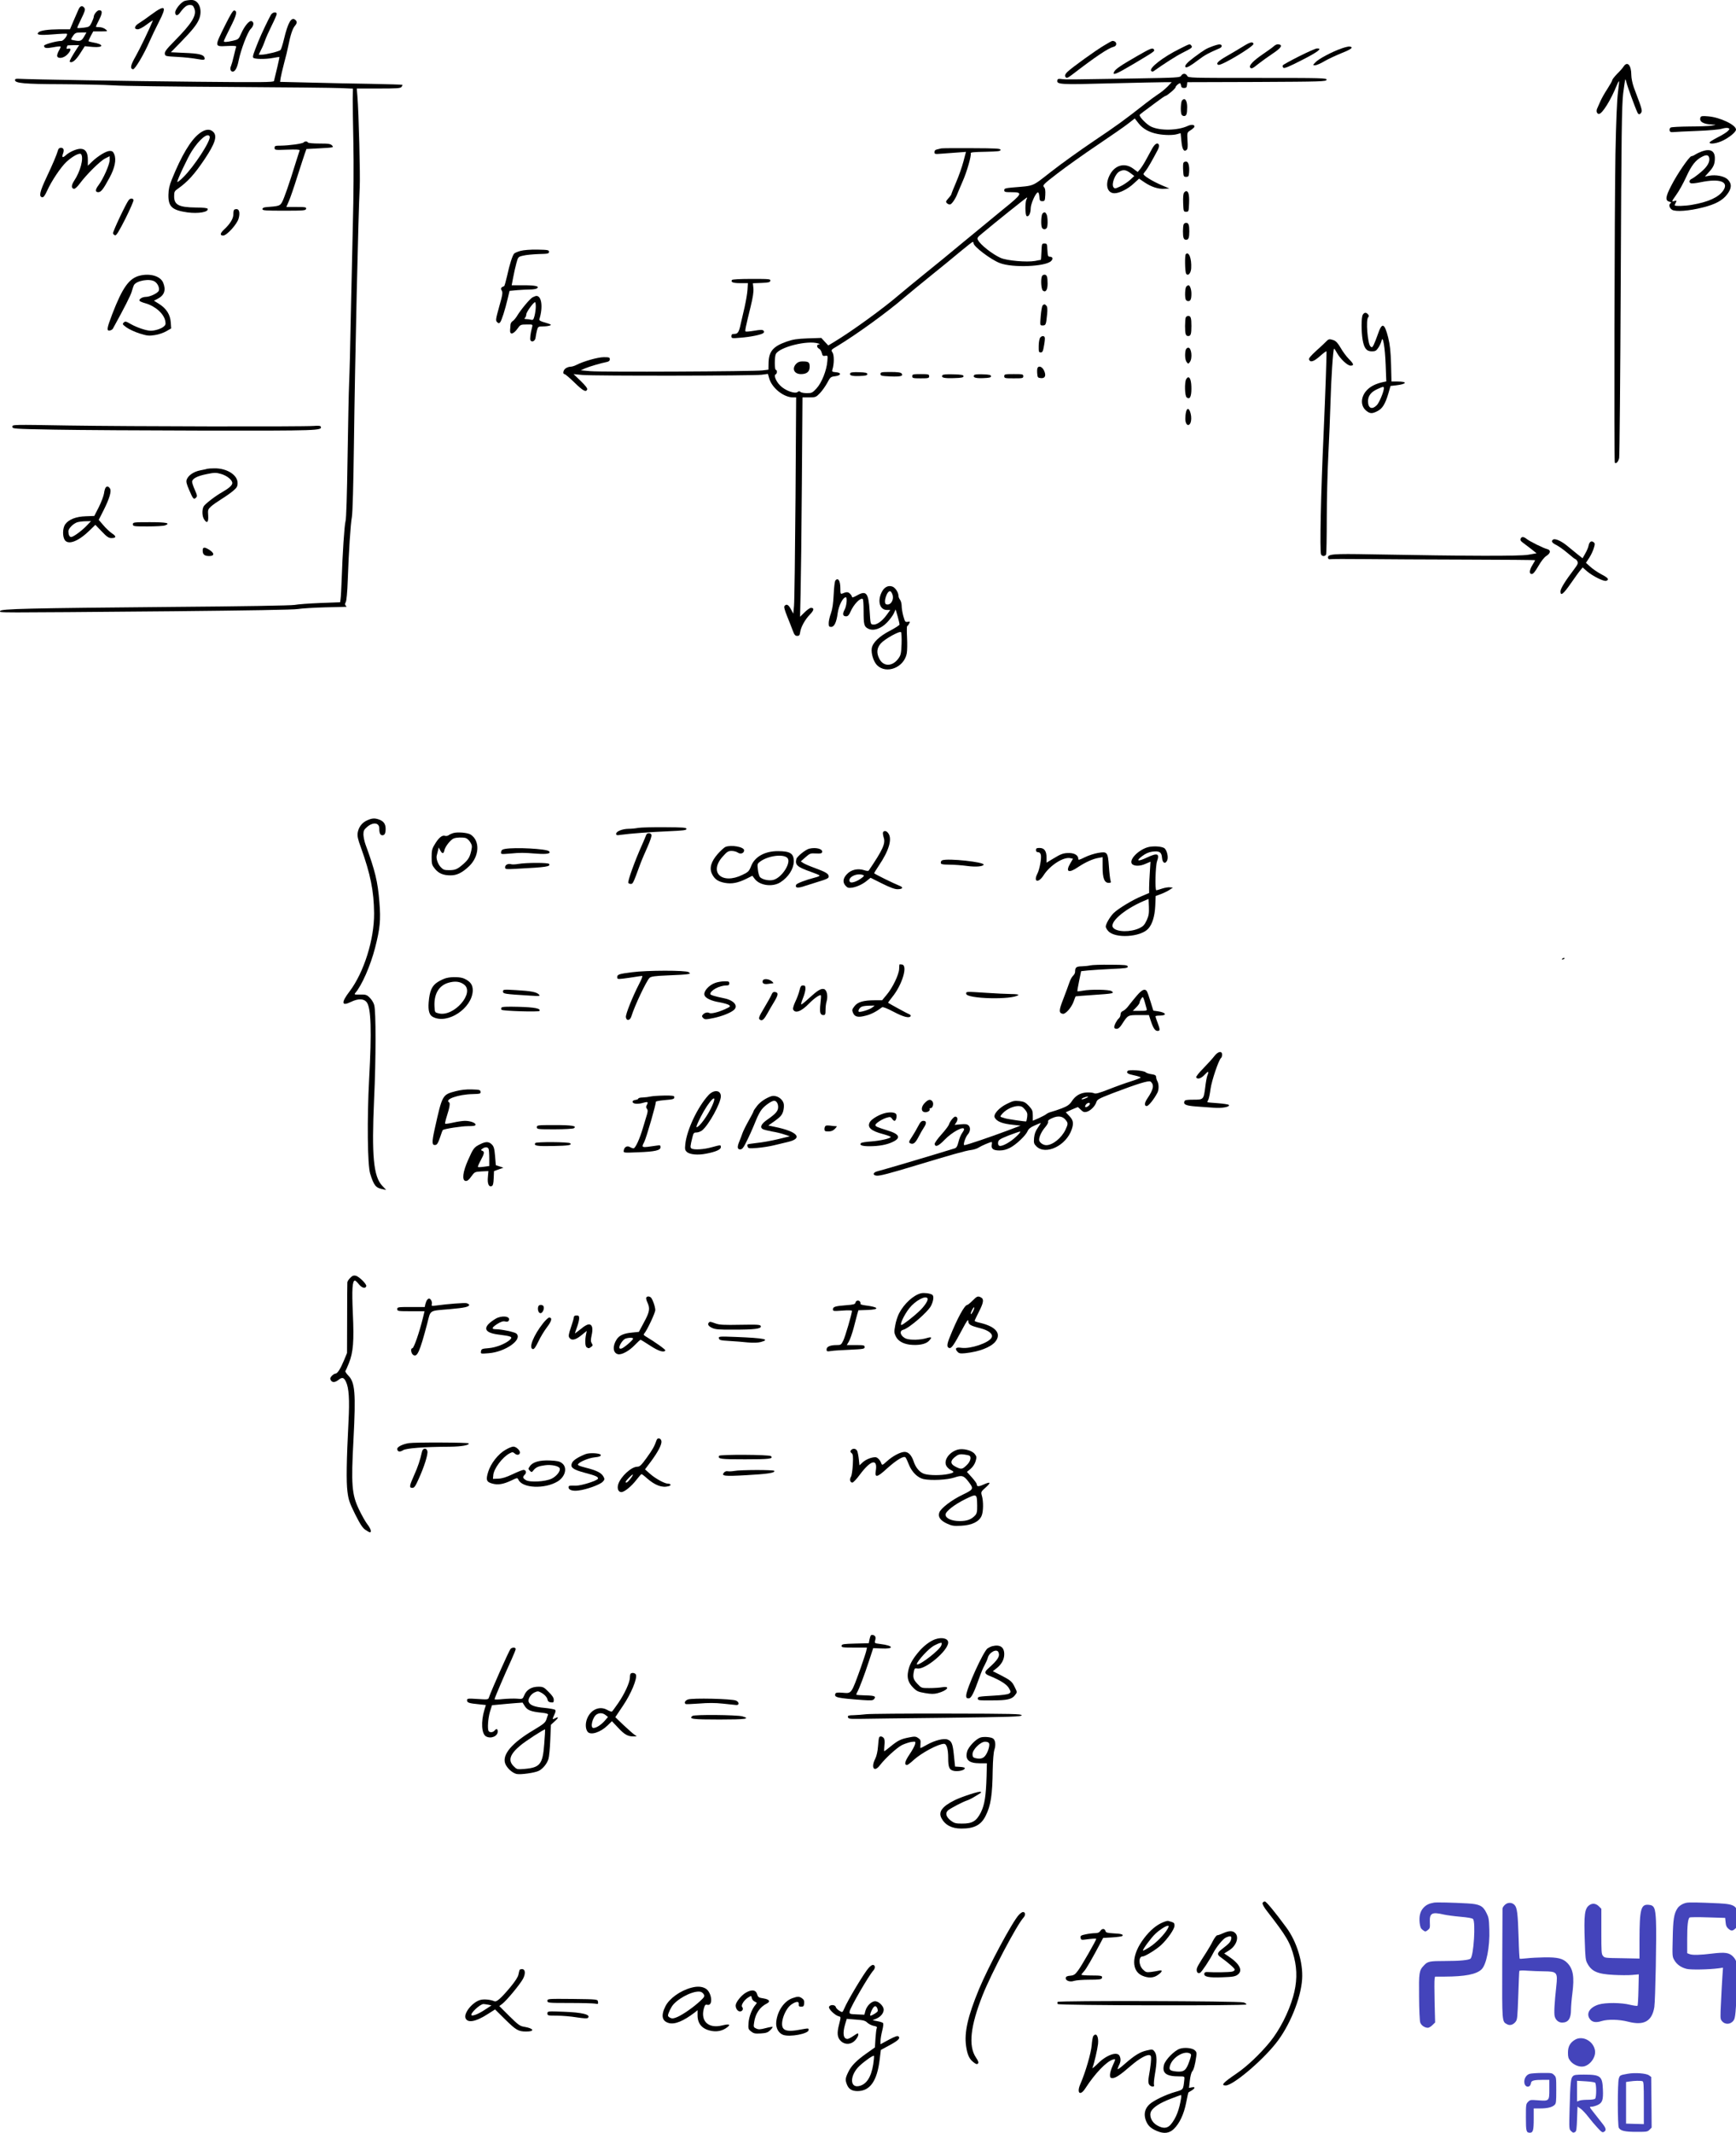 <svg height="2016.497pt" preserveAspectRatio="xMidYMid meet" viewBox="0 0 1641.672 2016.497" width="1641.672pt" xmlns="http://www.w3.org/2000/svg"><g transform="matrix(.1 0 0 -.1 -16.328 2068.7)"><path d="m1912 20679c-35-10-92-79-92-110 0-32 23-34 44-4 40 55 65 75 94 75 24 0 32-6 42-31 27-64-18-139-187-310-75-76-94-101-91-120 3-23 6-24 118-30 63-3 146-12 183-19 72-13 83-11 73 15s-56 37-189 42l-128 6 94 96c109 112 152 166 172 215 36 85 2 179-65 183-19 1-50-3-68-8z"/><path d="m906 20598c-8-18-29-68-48-110l-33-78h-100c-109-1-180-11-198-29-24-24 10-29 136-19 70 6 130 8 133 6 11-12-32-68-52-68-47 0-164-33-164-45 0-24 20-27 86-15 36 7 67 10 70 7 3-2-5-21-17-41-11-20-18-43-15-51 10-26 62-18 95 16 36 36 41 64 10 56-15-4-19-2-15 10 3 8 6 17 6 19s25 4 56 4h56l-18-27c-53-82-76-124-71-129 18-18 56 11 97 76l45 70 78-7c105-8 104 26-2 43-22 4-41 9-41 13 0 3 10 25 22 49l23 42h70c70 1 70 1 46 20-13 11-38 20-57 20s-34 2-34 5 14 33 31 66c32 64 32 89 0 89-19 0-51-39-51-61 0-7-9-32-20-55-20-40-23-42-76-49-31-4-58-5-60-2-2 2 15 41 38 87 31 63 39 86 31 99-18 29-42 25-57-11zm52-258c-24-41-36-46-96-34-31 6-31 6-14 33 24 37 31 41 85 41h48z"/><path d="m1595 20550c-44-33-97-70-117-82-45-27-51-58-12-58 15 0 50 19 86 46 33 25 59 41 57 37-28-70-123-268-161-335-50-87-57-120-27-126 18-3 105 143 159 269 18 41 57 122 87 181 77 149 60 165-72 68z"/><path d="m2292 20448c-102-206-102-202 18-196 62 3 89 1 87-6-3-6-12-45-22-86-9-41-22-85-27-97-13-26-4-53 16-53 23 0 43 37 56 105 21 102 84 268 113 297 31 31 35 65 10 75-22 9-67-45-99-117-24-54-27-56-77-68-62-14-87-15-87-4 0 5 27 62 60 127 60 118 70 157 39 163-12 2-35-36-87-140z"/><path d="m2726 20548c-20-33-91-181-122-258-45-113-52-134-47-147 6-16 116-18 193-3 29 6 54 9 56 8 2-3-40-182-52-227-4-12-115-13-727-7-647 6-1577 22-1682 28-30 2-40-1-40-12 0-30 90-38 442-39 189-1 409-6 490-11 82-6 573-12 1093-15s996-8 1058-11l113-5-2-97c0-53 2-241 6-417 4-187 2-510-5-775-6-250-15-653-20-895-4-242-11-510-15-595s-10-407-15-715c-5-341-12-574-19-595-11-37-29-315-37-560-3-80-7-159-10-176l-4-31-188-7c-103-4-212-12-242-18-33-6-493-14-1155-19-1365-12-1630-18-1630-39 0-17-119-17 1635-2 704 7 1139 14 1180 21 36 6 153 13 260 16 107 2 197 5 199 5 3 0 0 5-7 12-8 8-8 16 1 32 7 13 15 94 19 211 10 279 26 521 39 595 7 40 14 301 19 670 11 859 42 2201 55 2445 6 105-9 711-22 863l-6 72h205c172 0 208 2 218 15 7 9 11 17 8 20-2 2-132 6-288 9-157 2-416 8-577 12l-291 7 5 36c3 20 18 83 33 141 16 58 34 132 40 165 19 98 40 161 60 185 24 28 25 43 5 60-36 30-68-24-106-182-12-51-27-98-33-104-13-13-139-44-179-44h-27l23 48c14 26 30 65 37 87s35 84 61 137c27 54 49 104 49 113 0 23-38 18-54-7z"/><path d="m10604 20257c-80-47-303-208-346-249-17-16-26-32-22-42 9-22 20-20 62 12 226 174 346 254 395 266 41 10 32 57-11 56-4 0-39-19-78-43z"/><path d="m11915 20246c-38-24-107-64-152-90-82-47-105-72-78-82 28-11 340 177 332 199-7 23-33 16-102-27z"/><path d="m11320 20226c-160-79-295-185-270-210 7-7 15-7 24-1 95 68 214 144 270 172 92 46 99 52 85 69-15 18-11 19-109-30z"/><path d="m11631 20250c-61-22-79-33-177-106-66-49-92-79-79-92 9-9 48 13 120 68 62 47 99 67 198 109 29 11 32 34 6 38-8 2-38-6-68-17z"/><path d="m12213 20253c-10-10-58-45-107-78-88-60-133-106-121-125 10-17 23-12 78 33 29 23 90 67 135 97 83 55 99 82 55 88-11 2-29-5-40-15z"/><path d="m12850 20229c-92-32-215-98-245-129-29-30-29-30-5-30 13 0 53 17 89 39 36 21 110 55 164 77 91 36 115 56 71 61-10 1-44-7-74-18z"/><path d="m10920 20159c-152-87-207-124-220-149-22-41 15-27 177 69 203 121 208 124 199 139-12 20-29 14-156-59z"/><path d="m12449 20155c-81-41-150-79-154-85-4-7-2-17 4-23 9-9 52 8 176 72 153 78 197 112 143 110-13 0-89-34-169-74z"/><path d="m15517 20058c-8-13-35-44-61-69-25-26-46-53-46-59 0-7-21-44-46-83-26-39-55-91-66-116s-24-56-30-68c-13-26-4-53 16-53 31 0 113 132 170 274 9 22 18 37 20 35s-3-49-10-104c-9-64-18-271-24-580-9-492-14-2914-6-2923 13-13 34 11 41 45 4 21 11 776 15 1678 6 1399 10 1659 23 1769 9 70 18 130 20 132 2 3 7-10 11-28 5-28 85-247 105-287 10-19 22-19 35 2 9 13 5 34-17 95-16 42-40 106-53 142-13 37-24 88-24 117 0 94-37 135-73 81z"/><path d="m11333 19971c-11-18-36-19-440-26-619-10-654-11-693-5-27 4-35 1-38-12-8-40 25-42 501-29 248 6 481 11 517 11h64l-39-41c-22-22-62-56-90-73-27-18-79-56-115-84-210-165-277-213-490-356-129-87-312-218-405-291-191-148-151-132-372-151-62-6-73-9-73-25 0-17 8-19 69-19 111 0 105-14-83-165-88-72-256-210-373-307-116-97-281-232-365-299-84-68-196-160-248-204-149-128-445-342-609-441l-55-33-33 35-33 36-127-4c-104-4-142-10-202-31-130-46-169-94-170-209l-1-56-57-7c-86-10-1524-17-1628-7l-90 8 40 18c39 17 151 50 208 61 18 4 27 12 27 25 0 18-7 20-57 20-57 0-193-39-261-74-17-9-41-16-54-16s-34-7-46-16c-23-16-30-54-10-54 6 0 49-36 94-80 81-79 109-94 120-65 4 10-17 37-61 80l-68 65 84-8c115-10 1620-8 1694 2l60 8 13-45c27-90 137-177 224-177h30l-6-947c-4-522-10-982-14-1023l-7-75-23 43c-23 43-41 52-60 30-7-9 1-38 25-98 19-47 43-107 53-135 15-40 23-50 42-50s24 6 28 35c7 49 45 118 92 167 40 41 43 63 10 63-10 0-37-19-60-42l-43-42 5 220c3 120 9 587 12 1037l6 817h63c61 0 65 2 102 40 21 22 52 66 69 97 29 55 33 58 75 63 58 7 62 34 6 38-35 3-38 6-32 25 17 53 17 137 1 161-16 25-15 25 47 62 180 109 470 319 629 456 46 39 160 133 253 208 94 75 219 178 280 229 60 50 113 91 117 91s8-6 8-13c0-31 165-156 248-187 121-47 432-34 485 19 22 21 15 41-13 41-16 0-19 9-22 63-3 59-4 62-28 62s-25-2-28-77c-2-43-4-78-6-78s-26-4-54-10c-78-14-267 2-327 29-76 34-190 123-213 168-11 19-7 26 41 65 113 95 416 338 422 338 3 0 1-9-5-19-14-27-13-148 2-157 18-11 38 26 38 71 0 43 45 146 67 153 7 2 13-12 15-40 3-38 6-43 28-43 23 0 25 4 28 59 2 42-1 63-13 75-14 16-5 26 129 129 79 61 249 182 377 268 129 87 261 178 293 204l60 47 37-47c41-52 101-85 181-100 64-12 144-13 184-1l32 9 7-73c7-79 23-107 49-86 11 9 13 31 9 89-4 77-4 77 28 97 18 11 34 26 37 32 6 21-26 26-61 10-96-45-264-48-349-7-40 19-109 89-108 109 1 4 17 18 38 33 20 15 73 54 117 87s84 61 89 61c14 0 96 70 96 82 0 11 29 37 42 38 4 0 8-10 10-22 2-17 10-23 28-23 20 0 26 6 28 27l3 28 657 2c616 3 657 4 660 21 3 16-33 17-652 17-645 0-655 0-666 20-13 25-42 26-57 1zm-3433-2531c17-5 19-8 8-9-24-1-23-28 1-41 11-5 22-24 26-41 6-26 11-30 32-26 24 4 25 4 20-52-6-84-53-203-102-256-39-42-45-45-91-45-28 0-55 5-62 12-8 8-15 8-26-1-25-21-120 14-166 62-40 40-62 98-41 105 14 5 15 42 1 42-13 0-13 125 0 150 35 66 299 132 400 100z"/><path d="m7692 17247c-43-46-18-97 46-97 55 0 82 23 82 69 0 44-10 51-69 51-26 0-44-7-59-23z"/><path d="m11342 19738c-12-12-17-104-6-132 3-9 14-16 24-16 23 0 30 19 30 84 0 46-12 76-30 76-3 0-11-5-18-12z"/><path d="m16244 19577c-15-40 27-65 115-68 36-1 35-2-9-10-25-4-119-8-210-8-91-1-171-5-178-10-8-5-12-17-10-27 3-14 11-18 33-16 17 2 118 7 225 11 111 4 213 13 237 21 23 7 49 10 59 6 16-6 15-8-2-27-11-12-54-39-96-60-43-22-78-44-78-49 0-20 72-9 128 19 64 32 122 81 122 103 0 44-151 116-262 125-56 5-69 3-74-10z"/><path d="m2047 19424c-81-63-167-206-259-434-23-57-31-92-32-145-2-112 34-145 179-166 104-14 203 3 192 34-2 7-41 12-113 12-160 2-204 25-204 106 0 42 4 50 33 70 94 66 157 135 254 279 101 151 123 220 83 260-32 32-79 26-133-16zm99-28c14-36-147-284-251-386-30-30-55-49-55-42 0 21 100 233 137 290 72 113 153 179 169 138z"/><path d="m3034 19340c-12-12-137-29-216-30-52 0-58-2-58-21 0-21 3-21 120-17 82 3 119 1 117-6-2-6-19-58-37-116-62-202-112-345-131-377-20-33-28-35-154-45-19-2-30-9-30-18 0-13 29-15 205-15 187 0 205 2 208 18 3 15-6 17-92 17h-95l23 53c13 28 49 133 80 232 32 99 64 199 72 221l15 42 130 7c127 7 130 8 113 26-15 16-32 19-120 19-58 0-106 4-109 10-8 13-28 13-41 0z"/><path d="m11056 19277c-16-28-42-76-58-106s-40-67-52-82l-24-28-43 32c-76 56-165 36-215-49-54-93-35-184 39-184 47 0 130 42 184 94l48 44 50-34c65-44 132-66 190-62l47 3-69 29c-94 40-184 96-176 110 3 6 14 20 23 31 15 18 59 94 111 193 10 19 15 40 12 48-11 29-39 13-67-39zm-203-226 37-28-41-38c-23-20-64-48-93-61-47-22-52-22-63-7-22 29 17 131 59 150 37 18 60 14 101-16z"/><path d="m714 19273c-15-52-54-142-111-263-64-136-74-182-41-188 13-2 25 14 48 64 41 91 129 222 183 272 60 55 127 89 138 70 25-38-8-163-67-251-27-42-28-70-2-75 10-2 31 16 56 50 62 84 193 214 240 237l42 21v-38c0-41-61-178-105-236-32-42-33-66-2-66 26 1 46 26 105 135 51 93 67 172 46 223-10 25-19 32-42 32-34 0-111-47-168-101l-40-39v53c1 72-22 107-70 107-38 0-106-30-141-63-28-25-37-19-24 17 6 14 8 33 5 41-8 21-43 19-50-2z"/><path d="m9065 19284c-11-3-30-7-42-10-15-3-23-12-23-25 0-19 4-20 68-15 37 3 104 8 149 11l81 6-24-91c-13-50-44-138-69-196s-45-109-45-113-11-20-25-35-25-31-25-35c0-15 27-32 41-26 17 7 51 58 68 105 8 19 29 70 48 113 39 87 84 244 76 264-4 10 27 13 139 15 119 3 143 5 143 18s-37 15-270 16c-148 1-279 0-290-2z"/><path d="m16258 19256c-21-8-49-21-63-30-13-9-30-16-37-16-19-1-135-169-190-278-55-105-59-142-18-152 17-4 21-8 12-14-20-12-14-44 13-62 33-21 160-12 293 22 116 29 185 66 228 123 44 57 46 101 6 141-32 32-113 48-179 35l-37-7 38 42c44 48 56 77 56 131 0 70-43 93-122 65zm67-56c13-40-15-89-78-141-33-28-71-56-84-62-26-11-31-35-9-43 8-3 49 1 91 10 183 38 271 5 214-79-44-63-138-107-293-134-63-12-166-15-166-5 0 3 5 15 11 26 10 19 9 20-16 14-26-7-25-5 20 59 26 35 68 112 95 171 48 106 88 157 145 187 41 22 62 21 70-3z"/><path d="m11354 19146c-3-7-4-40-2-72 3-55 5-59 28-59 22 0 25 5 28 40 5 64-6 105-29 105-11 0-22-6-25-14z"/><path d="m11361 18866c-8-9-11-45-9-98 3-81 4-83 28-83s25 2 28 83c3 78-6 112-28 112-4 0-13-6-19-14z"/><path d="m1381 18796c-24-28-152-299-149-315 2-8 11-17 20-19 12-2 36 37 98 159 44 89 79 168 76 176-7 17-30 17-45-1z"/><path d="m2377 18703c-4-3-7-23-7-43 0-40-31-91-89-144-37-35-40-56-7-56 34 0 132 108 146 162 14 50 6 88-19 88-10 0-21-3-24-7z"/><path d="m10022 18668c-12-12-17-104-6-132 3-9 14-16 24-16s21 7 24 16c10 25 7 104-4 125-12 22-21 24-38 7z"/><path d="m11356 18564c-3-9-6-37-6-64 0-61 7-80 30-80s30 19 30 80-7 80-30 80c-10 0-21-7-24-16z"/><path d="m5086 18315c-27-7-54-19-60-25-16-16-44-103-67-210-12-52-24-96-28-98-31-12-36-22-23-42 11-18 8-40-24-152-33-119-35-132-20-146 14-14 18-14 29-2 14 16 46 116 72 226l17 71 76 7c41 3 96 6 121 6s53 5 61 10c30 20-13 30-126 30h-112l14 73c7 39 21 100 30 134 17 62 17 62 65 73 27 7 92 13 146 15 88 2 98 4 98 21s-10 19-110 21c-67 1-129-4-159-12z"/><path d="m11377 18284c-11-11-8-167 3-184 17-27 45 2 48 51 5 92-22 162-51 133z"/><path d="m1485 18081c-101-25-163-112-260-363-51-134-56-161-24-156 12 2 26 10 30 18 110 200 168 314 178 350 7 25 16 52 20 60 22 44 153 67 199 34 28-19 45-59 37-85-8-23-83-59-123-59-33 0-68-22-59-37 4-6 28-16 54-23 94-26 176-99 189-167 6-31 3-39-15-54-25-21-83-39-122-39-40 0-128 29-187 62-48 28-55 29-69 15s-11-18 27-46c24-17 79-43 124-57 71-22 87-24 144-15 35 5 84 22 109 37l45 26-4 58c-5 73-42 131-111 174l-48 30 35 18c64 33 81 83 52 153-26 61-121 90-221 66z"/><path d="m10016 18074c-12-32-6-121 9-134 26-22 45 5 45 65 0 66-7 85-30 85-10 0-21-7-24-16z"/><path d="m7085 18040c-13-21 9-30 79-30h72l-4-62c-2-35-15-110-28-168-14-58-30-127-36-155-16-77-27-95-60-95-22 0-28-5-28-21 0-21 3-22 85-15 95 7 202 29 218 45 8 8 8 14-1 23-8 8-30 8-87-2-41-7-78-10-81-7-7 6-1 36 48 236 21 85 29 140 26 172l-5 48 81 3c68 3 81 6 84 21 3 16-11 17-177 17-109 0-182-4-186-10z"/><path d="m11382 17978c-12-12-16-95-6-122 3-9 14-16 24-16 22 0 30 19 30 71 0 40-14 79-28 79-5 0-13-5-20-12z"/><path d="m5200 17876c-27-15-112-117-149-179-13-20-31-42-41-47-9-5-18-20-19-32-1-13-3-36-4-53-3-45 30-40 68 12 29 41 32 42 89 42 58 1 58 1 51-26-15-54-22-112-15-124 14-22 45-5 48 26 2 17 8 47 13 68 10 36 11 37 57 38 26 0 56 4 67 9 16 6 8 11-43 26-48 13-61 21-58 33 36 116 21 222-29 220-5 0-21-6-35-13zm30-87c0-22-5-60-11-85-10-39-15-45-33-40-12 3-32 6-45 6-20 0-22 3-13 12 7 7 12 21 12 33 0 20 67 114 83 115 4 0 7-18 7-41z"/><path d="m10022 17798c-5-7-13-52-17-100-7-88-7-88 18-88 30 0 33 8 42 103 5 47 3 72-5 82-15 18-24 19-38 3z"/><path d="m13050 17710c-14-25-14-158-1-235 14-81 37-110 87-110 33 0 42 5 62 35 13 19 26 49 30 65 12 60 33-63 39-227l6-157-29-6c-70-15-121-41-155-77-59-63-62-147-7-193 36-30 57-31 107-5 47 23 74 68 103 165l21 73 53 6c102 12 111 36 14 36h-58l-4 163c-4 125-10 183-27 252-36 142-59 148-100 26-12-35-29-77-37-94-14-26-17-28-31-15-27 28-45 252-21 276 8 8 8 15-2 27-17 21-37 19-50-5zm200-693c0-33-44-138-67-161-46-46-83-29-83 39 1 50 29 87 90 114 53 24 60 25 60 8z"/><path d="m11376 17684c-3-9-6-44-6-79 0-76 6-95 30-95s30 19 30 95-6 95-30 95c-10 0-21-7-24-16z"/><path d="m10000 17495c-7-9-14-44-14-78-1-56 1-62 19-62 17 0 22 11 31 64 7 36 10 71 7 78-7 18-28 16-43-2z"/><path d="m12705 17459c-11-12-53-51-94-88-55-50-73-72-68-84 11-29 44-19 103 33 31 28 59 48 61 46 4-4-11-418-27-781-26-565-37-1104-24-1139 3-9 14-16 24-16s21 7 24 16 6 160 6 337 7 450 15 607 17 375 20 485c6 226 25 515 34 515 4 0 15-16 26-37 31-57 100-123 130-123 35 0 31 16-16 63-23 23-57 69-77 104-25 44-45 65-65 73-41 14-49 13-72-11z"/><path d="m11376 17378c-10-41-6-94 9-114 15-19 15-19 30 0 27 36 16 136-15 136-10 0-20-10-24-22z"/><path d="m9974 17206c-3-8-4-31-2-52 3-36 6-39 35-42 40-4 52 25 28 74-17 35-51 47-61 20z"/><path d="m8205 17160c-14-22 13-31 86-28 58 2 74 6 74 18s-16 16-77 18c-49 2-79-1-83-8z"/><path d="m8490 17151c0-17 10-19 93-23 96-4 126 4 106 28-8 10-38 14-105 14-86 0-94-2-94-19z"/><path d="m8790 17130c0-18 7-20 80-20s80 2 80 20-7 20-80 20-80-2-80-20z"/><path d="m9075 17139c-14-22 14-30 106-27 76 2 94 6 94 18s-19 16-97 18c-63 2-99-1-103-9z"/><path d="m9375 17140c-14-22 13-31 86-28 58 2 74 6 74 18s-16 16-77 18c-49 2-79-1-83-8z"/><path d="m9660 17130c0-19 7-20 90-20s90 1 90 20-7 20-90 20-90-1-90-20z"/><path d="m11380 17101c-16-31-13-156 5-171 29-24 45 5 45 82 0 68-11 108-30 108-5 0-14-9-20-19z"/><path d="m11387 16813c-12-18-18-83-12-112 10-45 42-42 51 4 11 58-19 141-39 108z"/><path d="m280 16653c0-20 6-21 398-28 218-4 863-8 1432-9 1063-1 1100 0 1087 37-3 8-22 11-68 7-106-8-1746-5-2316 4-533 9-533 9-533-11z"/><path d="m2125 16255c-5-2-36-9-68-15-62-12-113-47-128-87-7-19-2-41 22-96 37-87 44-96 65-76 14 14 13 21-10 74-14 31-26 66-26 76 0 30 46 55 135 73 78 16 90 16 139 2 56-16 106-57 106-86 0-21-31-49-94-85-69-39-164-113-177-136-17-32-15-94 5-123 27-42 42-28 38 37-4 53-2 59 26 85 16 15 62 47 102 72s90 60 111 79c33 28 39 40 39 72 0 76-102 140-219 138-31 0-60-2-66-4z"/><path d="m1163 16078c-6-7-13-32-16-55s-25-81-48-128l-44-86-81-3c-92-3-161-30-194-76-25-35-27-115-4-149 35-50 133-10 241 97l48 47 60-62c49-52 66-63 92-63 47 0 49 16 4 45-21 15-58 49-81 77l-43 50 46 91c55 109 76 180 61 204-14 23-29 26-41 11zm-183-364c-50-51-124-104-144-104-16 0-26 22-26 54 0 27 47 74 86 86 16 4 51 9 79 9l49 1z"/><path d="m1420 15730c0-19 7-20 139-20 77 0 152 4 166 10 55 21 12 30-146 30-152 0-159-1-159-20z"/><path d="m14543 15593c-5-12 2-23 22-37 15-12 51-39 79-60l50-40-79-14c-82-14-562-13-1487 4-364 7-413 3-406-35 3-10 11-14 23-11 11 2 157 3 325 1s599-4 958-5c358-1 652-3 652-6s-12-23-25-45c-30-49-33-85-6-85 13 0 32 23 62 75 27 47 56 84 76 96 41 26 44 56 6 65-36 9-161 71-192 95-29 24-50 24-58 2z"/><path d="m14847 15583c-16-15-5-30 36-50 23-12 71-46 107-77s68-56 72-56 12-9 18-20c9-17 4-29-33-78-81-106-127-181-127-206 0-48 27-27 99 77 39 56 80 113 91 125l20 24 42-37c55-46 159-98 181-89 31 11 18 28-46 61-34 18-81 50-104 71l-42 38 31 47c16 25 36 66 43 91 12 38 12 46-1 56-21 18-40 6-48-31-3-18-18-52-32-76l-25-44-42 33c-23 18-62 50-87 71-68 59-134 89-153 70z"/><path d="m2080 15482c0-38 17-52 62-52 50 0 51 26 2 58-48 30-64 28-64-6z"/><path d="m8063 15198c-6-7-13-67-16-133-4-84-12-137-26-177-12-32-21-73-21-93 0-30 3-35 24-35 29 0 50 45 61 130 10 72 49 150 77 150 15 0 8-80-11-116-23-42-18-64 14-64 16 0 27 11 41 43 30 70 93 135 116 121 5-3 8-53 8-112 0-131 5-149 42-168 49-26 121-3 179 57 25 26 54 64 64 85l18 39 19-65c10-36 18-70 18-77s-41-33-90-59c-101-52-165-113-173-167-7-49 17-125 50-159 88-88 255-23 281 110 5 26 6 94 3 150-3 57-3 106 1 109 5 2 13 13 19 25 10 19 9 20-14 16s-26 0-41 53c-9 32-16 76-16 97s-7 47-15 58c-8 10-15 27-15 37 0 32-30 78-57 88-40 15-79-5-103-55-41-85-16-166 51-166h31l-34-47c-42-58-93-95-128-91-25 3-25 4-33 128-11 175-32 198-124 145-29-16-43-20-43-11 0 7-9 21-20 31-18 17-32 17-72 0-16-6-18 0-18 52 0 70-22 103-47 71zm540-132c17-52-19-107-60-92-30 12 9 134 40 123 6-2 15-16 20-31zm86-468c-4-95-7-106-33-141-57-74-140-73-178 3-28 55-23 101 15 144 36 41 177 120 191 106 4-4 7-55 5-112z"/><path d="m3635 12931c-49-22-80-64-89-116-5-32 1-61 30-140 91-253 123-413 125-622 2-247-96-559-231-738-83-108-78-145 13-100 69 33 121 32 149-5 40-55 47-269 22-723-20-374-16-816 10-897 35-112 53-134 118-146l33-7-37 39c-83 88-101 282-77 819 18 380 18 835 1 890-6 23-26 54-43 70-27 27-37 30-90 29-54-1-58 0-46 15 62 71 144 259 187 426 47 183 55 262 41 433-15 194-40 295-132 547-10 28-18 69-19 91 0 36 5 47 35 73 56 48 115 41 115-14 0-46 9-65 30-65s30 19 30 61c0 43-17 69-55 85-45 18-72 17-120-5z"/><path d="m6200 12860c-25-5-67-9-93-9-59-1-117-24-117-47 0-14 7-16 43-10 83 12 285 27 452 34 141 6 170 10 170 22 0 13-30 15-205 16-113 1-225-2-250-6z"/><path d="m8514 12819c-3-6-1-28 6-50 19-56-7-114-141-312-4-6-21-5-44 3-59 19-123 5-162-37-39-40-43-79-12-112 18-19 27-21 63-16 48 9 101 34 142 69l30 24 108-54c74-37 120-54 146-54 48 0 60 16 23 31-62 25-243 114-243 120 0 4 21 37 46 75 94 139 126 249 88 302-16 24-39 29-50 11zm-189-405c13-5 10-11-16-30-46-34-99-50-109-34-25 41 65 87 125 64z"/><path d="m4447 12810c-16-5-35-14-42-20-8-6-24-9-35-5-27 8-61-21-98-85-23-37-27-57-27-117 0-65 3-75 31-110 35-43 78-62 147-62 60-1 112 25 177 87 97 94 104 239 15 298-29 19-128 27-168 14zm120-46c13-4 32-21 43-39 18-29 19-39 10-80-14-62-27-84-75-127-56-49-76-58-135-58-45 0-56 4-80 30-27 29-45 83-36 111l11 44 7 30 14-27c19-36 33-35 40 1 7 34 58 99 88 111 25 10 82 12 113 4z"/><path d="m6274 12793c-3-10-21-52-39-93-69-153-138-346-130-360 3-6 14-10 24-10 19 0 23 7 86 180 15 41 48 118 72 171 24 55 41 104 37 113-8 21-43 20-50-1z"/><path d="m7024 12680c-11-4-44-34-72-65-65-74-83-136-55-192 24-48 56-71 121-83s123-1 204 39l56 28 22-29c48-64 170-80 244-32 76 49 125 127 126 197 0 75-34 97-151 97-123 0-218-53-252-140-20-51-27-57-82-84-195-95-322 23-187 173 41 46 52 53 84 53 20 0 47-7 59-16 26-18 59-6 59 22 0 32-122 54-176 32zm585-104c40-41-48-183-129-207-42-13-110 2-131 27-7 9-16 41-19 71-6 52-5 55 24 76 76 54 215 72 255 33z"/><path d="m11030 12680c-90-19-190-115-164-158 16-25 76-27 130-2l47 20-6-97c-4-54-7-121-7-149v-50l-67-28c-88-36-225-119-269-162-35-36-74-102-74-128 0-8 10-27 23-41 63-73 306-59 379 22 38 42 61 116 66 214l4 95 47 17c25 9 62 27 81 39l35 23-28 3c-16 2-49-4-74-12-26-9-50-16-55-16-14 0-8 231 7 274 26 74 4 82-94 36-87-41-110-35-48 12 33 25 62 38 96 43 68 9 89-4 93-57 4-51 31-65 49-25 14 31-4 103-30 117-29 15-92 19-141 10zm-23-694c-20-43-33-57-68-74-85-40-215-38-249 4-40 48 100 171 285 251l50 21 3-74c2-62-1-84-21-128z"/><path d="m4940 12661c-26-4-36-12-38-29-3-22-3-22 85-15 100 9 122 9 253-1 96-7 137 1 115 23-23 23-321 39-415 22z"/><path d="m7815 12663c-35-9-115-74-121-98-14-56 8-75 138-121 40-14 77-29 81-34 4-4-14-13-40-19-93-24-175-56-181-69-12-32 16-35 90-9 40 13 106 34 146 46 57 18 72 26 72 41 0 26-27 42-130 80-47 17-96 38-110 47l-24 16 44 39c42 37 48 39 99 36 46-2 56 0 59 14 6 30-61 46-123 31z"/><path d="m9960 12650c0-13 7-20 20-20s22-9 26-25c8-31-12-138-32-177-42-81 9-94 59-15 61 95 191 177 255 160l22-5-26-45c-47-80-15-95 74-34 69 46 142 79 194 87l38 7v-93c0-106 17-150 58-150 21 0 23 3 17 23-4 12-11 71-15 130-10 139-15 145-103 130-35-6-91-24-125-41-55-27-62-29-62-13 0 30-34 52-82 53-57 1-80-7-155-53l-63-38v47c0 63-21 92-66 92-27 0-34-4-34-20z"/><path d="m9073 12553c-7-2-13-12-13-22 0-15 11-18 84-19 45 0 120-6 164-12 80-11 147-6 157 11 16 25-339 64-392 42z"/><path d="m5065 12519c-27-5-58-6-67-3-29 9-58-5-58-28 0-20 3-21 123-14 267 14 308 20 293 45-8 13-214 13-291 0z"/><path d="m14935 11620c-3-6 1-7 9-4 18 7 21 14 7 14-6 0-13-4-16-10z"/><path d="m8669 11568c-1-2-2-21-3-44-3-53-62-176-117-241l-44-53h-67c-109 0-164-16-194-56-24-31-25-37-14-63 16-39 49-46 122-26 49 12 99 38 153 79 7 5 47-10 109-43 93-49 148-63 161-41 3 6-2 13-12 17-13 4-180 95-201 109-2 1 16 26 40 56 94 116 148 298 91 306-13 2-23 2-24 0zm-259-408c-25-19-117-47-126-38-9 10 9 40 30 48 12 5 44 9 71 9l50 1z"/><path d="m10475 11560c-16-4-53-8-81-9-54-1-64-10-64-53 0-11-9-27-19-36-11-10-27-39-36-67-9-27-35-97-57-154-42-107-43-132-4-139 25-5 80 57 101 113 10 28 19 51 20 52 0 1 75 7 165 13 192 13 203 15 176 36-23 16-200 19-276 4-25-4-46-7-48-5s5 45 16 97l19 93 64 7c35 3 135 10 222 14 137 6 157 9 155 23-3 14-25 16-163 17-88 1-173-2-190-6z"/><path d="m6140 11495c-121-15-140-21-140-46 0-19 4-20 58-14 31 4 81 11 111 16s60 9 67 9c6 0-5-31-27-72-63-122-130-289-127-317 4-38 38-35 51 4 31 102 144 340 173 367 15 13 49 18 169 23 83 3 166 8 185 11 33 5 34 7 15 20-24 18-394 18-535-1z"/><path d="m4384 11440c-18-4-53-20-79-36-57-35-79-84-88-194-6-78 6-121 41-138 138-72 370 82 376 249 1 53-21 86-79 113-34 17-117 20-171 6zm166-60c108-77-94-310-238-274-37 9-37 9-40 66-6 118 42 198 133 224 61 17 106 12 145-16z"/><path d="m7377 11417c-9-25 8-37 44-33 19 3 41 5 49 6 11 0 8 6-9 20-27 23-76 27-84 7z"/><path d="m6926 11394c-63-23-114-83-100-118 10-27 66-53 141-65 39-7 80-19 90-26 16-13 13-16-37-39-66-30-133-46-150-36-16 10-46 2-61-17-10-11-9-18 4-31 16-15 23-15 98 0 80 17 159 48 192 76 45 39 1 92-93 111-84 17-130 31-130 40 0 34 87 81 152 81 21 0 28 5 28 20 0 17-6 20-47 19-27 0-66-7-87-15z"/><path d="m7723 11321c-6-27-24-74-39-105-14-30-24-62-21-71 18-44 78-22 154 57 46 47 100 84 109 75 3-2 1-38-4-78-10-81-3-109 28-109 17 0 20 7 20 48 0 26 4 63 10 81 15 53 2 110-25 117-29 7-61-13-143-88-34-32-67-58-71-58-5 0 2 26 15 58 13 31 24 72 24 90 0 27-4 32-23 32-18 0-24-8-34-49z"/><path d="m4920 11313c0-22 10-24 255-39 94-6 99-5 84 11-23 23-75 33-216 41-119 7-123 6-123-13z"/><path d="m10913 11273c-27-32-62-75-78-96-16-22-39-43-52-48-15-6-23-17-23-33 0-13-7-29-16-37-19-16-44-63-44-84 0-9 9-15 23-15 15 0 31 13 50 43 57 88 55 87 160 87h95l17-52c23-70 41-98 65-98 25 0 25 12 0 78-11 29-20 56-20 60s18 7 40 7c74 1 62 29-18 41l-42 6-27 87c-14 47-30 92-36 99-19 24-46 11-94-45zm76-60c7-27 15-56 18-65 5-16-3-18-63-18h-68l32 33c18 18 32 38 32 45 0 14 22 52 30 52 3 0 12-21 19-47z"/><path d="m7457 11278c-8-18-38-71-66-118-55-91-60-107-35-117 19-7 34 8 67 67 13 25 41 72 61 105 40 66 42 88 9 93-17 3-26-5-36-30z"/><path d="m9300 11292c0-49 440-60 494-12 4 5-27 9-70 9-44 1-146 5-229 11-201 13-195 13-195-8z"/><path d="m4905 11160c-4-6-3-15 1-20 14-12 352-22 359-11 14 23-45 35-196 39-115 3-158 1-164-8z"/><path d="m11647 10702c-15-20-62-72-103-114-42-42-73-82-69-87 13-22 48-10 81 26 35 38 42 34 24-11-5-14-14-62-19-106-15-119-16-120-112-120-62 0-81-3-85-15-12-30 14-42 109-49 50-3 126-9 168-12 79-7 160 9 142 27-5 5-53 12-106 16-53 3-97 8-97 10s5 13 10 23c6 11 15 57 21 102 11 80 79 280 100 293 5 4 9 17 9 31 0 38-39 31-73-14z"/><path d="m10826 10561c-12-19 1-28 64-41 33-7 60-16 60-20s-39-20-87-35c-49-15-144-49-212-76-100-39-128-46-144-37-11 5-43 8-72 6-60-5-105-33-139-87-19-28-39-42-92-63-38-14-82-29-99-33-16-4-37-13-45-20s-41-25-72-39l-58-25v50c0 44-5 55-37 90-32 34-46 41-90 46-46 5-61 2-119-27-75-37-130-100-114-129 20-38 73-59 178-69l67-7-127-48c-151-57-387-137-405-137-15 0 9 74 31 100 25 27 29 65 10 85-14 14-29 16-76 12l-57-5 16 24c17 26 12 54-10 54-15 0-51-45-61-77-4-12-36-54-72-94s-63-79-62-88c6-33 36-20 94 40 70 73 184 134 184 99 0-6-9-23-20-38s-26-52-33-82c-11-42-19-56-38-61-13-4-105-32-204-62-181-55-460-137-525-154-42-11-47-37-8-41 29-4 117 19 378 98 330 100 466 138 514 144 27 3 61 14 75 24 24 16 108 52 122 52 3 0 4-11 1-25-7-39 14-55 73-55 37 0 66 8 101 26 59 31 148 116 165 157 9 21 27 36 66 53 29 13 56 24 58 24 3 0-10-20-27-45-23-32-32-59-36-97-4-47-1-56 22-79 87-87 282 6 334 160 20 58 15 87-22 126l-34 36 55 25c31 13 57 24 59 24s15-12 29-26c20-20 32-24 53-19 36 9 79 51 92 89 9 29 21 35 157 88 234 89 341 122 357 109 36-30 28-73-29-157-30-44-33-74-7-74 17 0 71 68 101 127 14 28 14 79 0 106-7 12-12 30-13 42-1 16-10 21-43 26-23 3-49 11-57 19-22 17-161 27-170 11zm-395-257c-18-8-36-13-39-10-6 7 37 25 58 25 8-1 0-7-19-15zm39-52c0-13-23-32-37-32-11 0-11 5-3 20 10 19 40 28 40 12zm-615-54c22-26 26-39 22-71-3-21-7-40-9-42-4-4-175 21-200 29-10 3-25 8-35 11-14 5-12 10 13 37 37 39 98 67 146 68 29 0 42-7 63-32zm387-101c23-28 22-38-3-91-36-77-121-146-181-146-32 0-68 27-68 51 0 31 25 82 59 121 17 20 29 42 26 50-4 11 8 21 41 35 55 24 98 17 126-20zm-469-156c-57-54-135-96-159-87-10 4-14 15-12 32 3 24 14 31 98 65 52 20 102 37 110 38 8 0-8-22-37-48z"/><path d="m4471 10370c-125-33-125-34-197-357-28-128-27-156 7-151 15 2 26 19 43 70 12 37 24 69 27 71 15 12 177 37 237 37 55 0 72 3 72 14 0 18-51 36-100 36-21 0-70-7-109-16-40-9-74-14-78-11-3 3 4 34 15 69 27 83 34 126 22 133-46 28 87 75 223 78 71 2 77 4 75 22-3 18-11 20-83 22-54 2-104-4-154-17z"/><path d="m6863 10333c-102-111-205-328-219-463-5-48-3-58 15-74 27-25 105-32 183-16 91 17 138 39 138 61 0 23 1 23-88-1-74-21-167-26-190-11-13 8-12 21 10 109 9 37 14 42 38 42 15 0 38 9 52 19 63 50 178 259 178 323 0 60-66 66-117 11zm37-96c-40-92-123-207-150-207-6 0 12 44 40 98 79 155 167 241 110 109z"/><path d="m6315 10320c-16-4-49-8-72-9-24 0-43-5-43-10s-12-11-27-13c-38-4-37-32 2-36 16-2 47 1 68 8 46 13 53 10 37-20-9-16-8-25 1-36s9-23 1-52c-6-20-23-76-37-123-32-110-73-199-91-199-8 0-23 6-34 12-25 16-54 1-58-32-4-23-4-23 140-17 158 6 208 18 208 49 0 17-5 19-37 14-147-22-147-22-118 33 21 41 116 371 110 381-3 4 30 11 72 15 95 8 103 10 103 30 0 12-16 15-97 14-54-1-111-5-128-9z"/><path d="m7455 10322c-50-17-103-53-132-90-18-23-33-45-33-49 0-5-20-44-45-88s-52-98-60-120c-7-22-21-57-29-77-23-54-21-78 7-78 16 0 29 13 49 53 30 57 67 139 104 231 13 32 35 74 50 93 27 36 94 83 118 83 22 0 39-28 38-62-1-36-24-62-103-117-58-40-73-73-41-90 10-5 50-15 88-22 38-6 91-19 118-29l49-16-116-28c-63-15-152-31-197-35-44-5-84-11-87-14-3-4-3-14 1-23 6-15 17-16 91-10 47 4 118 15 158 25 39 10 98 24 129 31 150 34 95 99-121 143l-62 13 64 45c51 37 65 54 76 88 7 23 9 55 6 71-11 51-72 88-120 72z"/><path d="m8909 10260c-37-37-38-83-1-88 25-4 55 15 46 29-3 5 2 9 10 9 21 0 32 46 16 65-19 22-38 18-71-15z"/><path d="m8509 10156c-52-18-107-54-120-78-27-49 10-83 124-113 37-10 70-22 73-26 8-13-94-37-186-44-47-3-89-10-94-15-19-19 9-30 78-30 91 0 167 14 222 41 80 38 64 74-49 108-100 31-119 39-115 54 7 18 66 55 107 67 31 9 38 8 50-10 7-11 18-20 23-20 15 0 26 44 16 63-11 21-75 23-129 3z"/><path d="m8845 10038c-15-29-40-72-56-96-33-49-35-58-14-66 27-10 45 6 75 63 16 31 38 70 49 86 28 41 27 65-3 65-19 0-30-11-51-52z"/><path d="m5240 10030c0-19 7-20 168-20 92 0 174 5 182 10 33 22-18 30-182 30-161 0-168-1-168-20z"/><path d="m7973 10044c-7-3-13-17-13-30 0-21 4-24 38-24 26 0 44 7 61 25 22 24 22 25 3 25-11 0-32 2-48 5-16 2-35 2-41-1z"/><path d="m4704 9869c-57-27-66-40-114-149-51-114-60-193-24-198 16-2 31 9 54 42 32 44 33 44 97 48l65 3-5-57c-6-62 9-96 36-85 12 4 17 23 19 74l3 68 44 16 45 16-36 12-36 12-7 86c-6 72-12 91-31 110-28 28-57 29-110 2zm80-45c3-9 6-48 6-89v-72l-51-7c-28-4-54-5-56-2-3 3 9 31 26 62 35 65 38 82 15 91-15 6-15 8 2 20 24 18 51 17 58-3z"/><path d="m5225 9880c-16-26 16-31 168-28 147 3 180 8 163 26-13 13-323 15-331 2z"/><path d="m3476 8606c-15-14-27-33-28-43s-2-164-2-343l-1-325-29-70c-34-82-62-125-81-125-8 0-23-10-34-21-15-17-18-26-10-40 13-25 40-24 72 1 36 29 52 25 72-17 28-58 35-169 24-376-19-371-22-570-10-662 10-79 19-105 73-215 48-95 71-130 97-147 19-13 38-23 42-23 19 0 7 37-24 76-17 22-53 85-79 140-68 142-75 233-52 661 23 443 15 542-51 607-18 19-30 38-25 42 4 5 19 38 33 74 41 103 49 205 37 470-10 226-5 310 20 310 5 0 22-16 38-36 29-35 61-43 69-17 6 18-68 91-99 99-21 4-33 0-52-20z"/><path d="m8875 8460c-71-15-163-99-210-191-13-26-30-76-36-113-11-58-10-71 4-101 21-45 67-72 133-81 79-9 148 3 179 33 36 37 31 44-22 28-56-17-150-19-189-5-53 20-72 73-31 84 55 13 239 172 266 230 23 47 27 91 10 102-22 13-74 20-104 14zm59-48c10-16-24-71-78-122-55-52-154-129-168-130-20-1 25 96 74 158 56 71 153 124 172 94z"/><path d="m6275 8419c-4-5 1-27 11-47 26-56 21-88-33-187l-48-90-66-7c-77-7-119-26-144-64-41-63-36-128 11-140 35-9 107 30 161 87 26 27 50 49 54 49 3 0 44-25 90-55 79-52 130-68 144-46 4 8-89 75-192 137-14 9-15 14-6 25 28 34 103 194 103 220 0 33-28 110-44 121s-34 10-41-3zm-125-388c0-14-87-88-110-94-13-3-20 0-20 10 0 23 31 70 54 82 27 12 76 14 76 2z"/><path d="m9360 8390c-22-22-44-40-49-40-26 0-97-131-167-307-28-69-28-96-2-101 20-4 44 32 124 182 40 76 54 94 54 74 0-33 19-45 115-69 81-21 123-56 105-89-27-50-200-108-284-96-52 8-67-5-39-36 15-17 26-19 73-15 132 14 239 55 284 107 63 76 10 144-141 180-29 6-53 15-53 19s18 42 40 85c44 86 50 120 21 136-30 16-38 13-81-30zm5-100c-9-18-19-30-21-27-3 3 2 19 11 37s19 30 21 27c3-3-2-19-11-37z"/><path d="m4203 8398c-6-7-13-25-17-40l-6-28h-130c-123 0-130-1-130-20s7-20 129-20h129l-15-62c-34-138-86-288-100-288-20 0-13-50 9-64 37-23 61 31 131 296 35 135 12 120 217 138 137 12 180 22 180 40 0 5-11 12-24 16-21 5-181-7-288-22-44-6-46-5-41 15s-11 51-27 51c-4 0-12-6-17-12z"/><path d="m8253 8371c-4-15-18-19-86-24-106-8-127-15-127-39 0-18 6-18 90-12 51 4 90 3 90-2 0-26-64-245-82-281-20-41-24-43-64-43-60 0-94-15-94-41 0-19 4-21 43-15 23 4 104 9 180 12 125 6 137 8 137 25s-8 19-85 19h-84l20 34c11 19 31 76 45 128 13 51 29 110 34 130l11 37 84 3c121 4 112 27-17 43-26 3-47 9-47 13 5 35-39 47-48 13z"/><path d="m5254 8336c-10-25 0-61 18-64 20-4 41 38 32 63-8 19-43 20-50 1z"/><path d="m5590 8234c0-9-12-52-27-95-21-61-25-83-17-97 20-32 57-26 113 19l53 43-6-30c-12-56-10-115 5-125 19-12 22-11 43 4 16 12 17 16 5 34-10 17-10 32-1 75 13 58 8 94-15 102-18 7-46-7-100-52-24-19-43-33-43-31 0 3 9 29 20 59s20 67 20 82c0 23-4 28-25 28-16 0-25-6-25-16z"/><path d="m4850 8219c-126-76-118-131 23-149 130-16 143-22 110-52-42-37-129-71-198-77-64-5-70-8-73-30-4-24-4-24 72-18 160 12 327 132 261 187-17 14-143 40-192 40-45 0-41 15 13 50 34 21 54 28 75 23 21-4 30-1 35 12 15 39-69 48-126 14z"/><path d="m5300 8178c-91-115-140-237-98-246 12-2 26 17 52 71 19 41 56 102 82 136 45 59 52 91 20 91-8 0-33-24-56-52z"/><path d="m6867 8183c-16-16-4-35 31-51 30-14 67-17 202-16 200 0 263 8 258 32-3 15-22 17-193 14-155-3-198-1-234 12-49 18-55 19-64 9z"/><path d="m6962 8034c3-17 15-20 98-25 52-3 131-9 175-14 53-5 95-3 123 4 92 25 36 37-237 48-157 6-163 5-159-13z"/><path d="m6373 7073c-21-61-39-92-94-168-51-71-66-85-89-85-56 0-156-92-180-165-13-40 0-75 29-75s96 55 142 115c23 30 45 55 49 55s27-17 51-39c78-68 143-92 206-75 27 7 21 24-8 24-31 0-120 49-170 94l-46 41 57 76c67 91 103 160 98 191-4 28-36 36-45 11zm-248-367c-25-33-45-46-45-29 0 10 63 74 68 69 2-3-8-21-23-40z"/><path d="m4030 7043c-58-9-110-35-110-54 0-28 24-33 55-13 29 19 198 32 440 33 112 1 190 15 180 32-6 9-510 11-565 2z"/><path d="m4944 6980c-69-39-139-128-164-208-24-77-17-97 41-112 52-14 101-6 176 29 59 28 59 28 69 8 37-81 249-90 371-16 74 46 94 133 40 173-22 17-46 22-114 25-98 4-164-15-190-56-15-22-15-25 1-41s18-16 34 4c23 29 48 40 110 48 58 8 130-7 138-29 10-25-29-75-76-98-60-29-208-37-245-13-29 19-31 29-9 51 19 18 12 45-12 45-9 0-55-18-103-41-61-29-101-41-136-42l-50-2 3 35c5 62 87 171 154 206 27 14 31 14 49-1 21-20 49-14 49 10 0 22-37 55-62 55-13 0-46-13-74-30z"/><path d="m4154 6963c-17-78-39-145-75-224-45-101-48-119-16-119 18 0 29 15 61 88 53 117 88 231 81 259-8 34-43 30-51-4z"/><path d="m8211 6976c-9-10-7-17 5-27 14-11 16-29 12-109-3-53-10-104-18-116-15-25-7-54 14-54 8 0 40 33 69 73 105 142 172 158 152 37-11-67 14-62 105 22 92 83 162 125 177 105 6-7 20-38 32-69 28-69 83-123 138-135 73-15 223-8 292 15 72 24 88 19 134-41 50-66 48-71-55-121-105-50-208-129-222-169-15-41 10-76 73-105 46-21 64-24 135-20 101 5 169 39 192 94 17 40 18 133 3 188-11 38-10 39 38 82 52 47 43 55-26 24-44-20-61-19-61 5 0 7-21 36-47 65l-46 51 35 29c21 18 39 45 47 71 11 38 11 45-7 68-26 36-112 57-164 42-83-25-136-106-103-157 9-14 27-30 41-36 36-17 30-25-26-37-64-14-174-14-222 0-45 12-85 58-105 120-20 58-49 89-85 89-39 0-113-39-168-89-43-39-45-39-53-18-11 31-37 57-56 57-37 0-91-22-120-49l-30-28-6 56c-3 31-10 66-15 79-11 25-42 29-59 8zm1120-52c21-13 8-58-27-90-41-40-51-41-104-14-56 28-52 61 10 104 18 13 37 16 68 12 24-3 48-8 53-12zm73-469c1-60-3-77-19-95-35-38-76-54-146-54-76 0-134 26-134 61 0 31 86 97 190 148 106 51 107 51 109-60z"/><path d="m5700 6939c-70-28-113-56-126-80-22-44 4-65 115-95 107-28 134-40 129-57-6-19-158-67-208-66-66 1-70 0-70-16 0-25 38-37 93-30 77 9 203 55 229 82 21 22 21 26 7 51-19 34-63 57-167 83-66 17-80 24-71 35 20 24 101 57 158 63 40 4 56 10 56 21 0 18-106 25-145 9z"/><path d="m6963 6923c-12-30 11-33 247-33 231 0 269 5 244 30-15 15-486 17-491 3z"/><path d="m7107 6780c-21-4-48-5-61-3-13 3-28-2-36-12-28-33 0-37 211-25 200 11 275 22 264 41-7 11-322 10-378-1z"/><path d="m8397 5223c-3-5-8-22-12-40l-6-32-127-3c-111-3-127-5-130-20-3-16 8-18 118-18h122l-7-32c-4-18-27-87-50-153-93-258-87-249-173-242-50 4-65 2-69-10-13-34 14-41 262-59 76-5 93-4 104 9 21 26 7 33-80 35-46 1-84 4-87 6-2 2 1 12 7 23 19 32 69 165 111 293l41 125 75-3c127-7 121 26-8 42-56 7-56 7-48 36 5 18 4 32-3 39-13 13-34 14-40 4z"/><path d="m9005 5188c-51-19-112-66-160-125-57-69-83-119-94-179-12-63 2-107 49-154 33-33 47-39 111-50 58-10 84-10 119-1 92 24 126 70 43 56-27-5-81-8-122-8-74 0-74 0-113 41-38 41-44 61-32 119 5 26 9 29 34 25 76-11 290 170 290 246 0 39-60 53-125 30zm60-57c-12-40-190-180-228-181-24 0 76 119 137 164 29 22 87 47 94 40 2-1 1-12-3-23z"/><path d="m9545 5123c-10-3-30-12-42-20-40-27-203-386-203-448 0-19 5-25 23-25 25 0 49 48 103 200 14 41 36 93 49 115 12 22 25 52 29 67 13 54 87 92 102 53 15-38-6-71-99-154-37-32-34-49 11-67 104-42 165-81 186-117 20-36 20-38 3-51-12-9-66-16-157-21-128-7-140-9-140-26 0-18 9-19 133-18 146 0 190 10 220 51 20 26 20 26-2 71-27 57-40 67-132 115l-77 39 35 27c49 39 73 84 73 134 0 67-40 94-115 75z"/><path d="m4991 5097c-16-20-176-379-205-461-6-18-14-18-106-12-94 6-100 5-100-13 0-22 19-28 112-37l66-7-14-46c-34-113-27-228 16-251 46-25 110 2 110 46 0 27-12 31-30 9-15-18-46-20-56-4-13 21-5 123 13 184l19 60 64 6c36 4 101 9 145 13l80 6 22-35c25-38 59-51 161-61 40-4 61-11 58-18-3-6-10-27-16-46-10-30-28-44-121-100-203-120-297-230-269-314 14-42 67-92 109-101 38-8 173 11 210 30 39 20 78 68 91 113 6 20 14 101 17 180l6 142 38 35c38 34 37 45-2 25-23-13-24-8-3 37 11 23 14 37 7 44-6 6-52 14-102 19-91 8-136 25-148 56-10 26 18 72 53 89 30 14 37 14 61 1 35-18 60-45 65-71 2-13 12-21 31-23 24-3 27 0 27 24 0 19-14 41-49 75-44 45-52 49-97 49-63 0-111-28-132-79-17-39-17-39-72-34-30 2-90 0-132-4-44-5-78-5-78-1 0 11 101 246 159 372 22 49 41 95 41 102 0 18-34 18-49 1zm319-897c-14-192-39-224-184-237-74-6-75-5-105 25-55 54-37 112 60 194 50 43 231 160 237 154 1-2-2-63-8-136z"/><path d="m6127 4863c-4-3-7-20-7-37-1-46-50-153-110-240-29-42-56-79-60-81-4-3-25 5-47 17-72 39-155 1-189-87-17-46-14-96 7-122 29-34 121-4 187 60l42 41 58-61c60-65 92-83 145-83l32 1-24 17c-13 9-59 50-102 90l-77 74 73 109c76 112 136 257 122 293-6 16-38 22-50 9zm-237-391 23-18-33-38c-34-38-78-66-105-66-34 0-8 106 32 129 27 16 58 13 83-7z"/><path d="m6668 4619c-27-10-37-32-20-43 4-2 61 0 127 5 83 7 152 7 225-1 58-6 114-12 125-13 31-3 30 28-2 42-37 17-416 26-455 10z"/><path d="m8355 4480c-33-4-86-8-118-9-50-1-58-4-55-18 3-16 15-18 103-17 55 1 424 6 820 10 629 8 720 11 720 24s-85 15-705 16c-388 1-732-2-765-6z"/><path d="m6712 4464c-39-29 0-34 254-34 250 0 299 7 217 30-54 14-452 18-471 4z"/><path d="m8476 4258c-3-7-7-45-10-85-3-43-13-87-25-112-44-85-12-135 42-65s162 168 211 193c26 12 66 26 88 29 41 5 41 5 34-24-4-16-28-59-53-96-43-63-51-98-22-98 6 0 35 21 63 48 76 68 233 152 287 152 24 0 39-50 39-131 0-93 10-116 55-125 41-7 96 5 102 23 3 8-12 13-44 15l-48 3-11 107c-11 110-21 134-61 149-35 13-118-8-189-47-33-19-63-34-65-34-3 0-3 18-1 39 3 33 0 42-22 56-23 16-34 16-89 5-75-15-101-27-172-85-30-25-57-45-59-45-3 0-2 25 1 55 4 37 2 60-7 70-15 18-39 20-44 3z"/><path d="m9436 4260c-44-14-115-88-127-133-21-77 16-111 120-111h67l-3-121c-6-191-18-271-55-345-42-82-81-105-179-104-57 0-72 4-103 27-48 37-57 74-25 100 27 21 140 80 178 92 14 4 48 21 75 38 63 38 61 36 53 43-9 9-171-43-244-78-119-59-158-110-127-170 34-65 97-99 187-99 122-1 188 33 231 120 49 97 64 196 67 436 2 94 8 165 16 190 14 42 10 87-11 104-18 15-87 21-120 11zm81-56c8-21-12-86-38-118-21-26-50-32-96-20-18 5-23 14-23 36 0 44 75 118 119 118 20 0 34-6 38-16z"/><path d="m12103 2695c-3-10 13-40 43-78 185-238 219-296 255-436 31-122 28-243-10-374-43-149-126-311-217-424-95-116-218-233-320-302-125-85-148-111-100-111 68 0 338 226 475 399 129 161 237 426 248 607 10 155-50 353-149 487-109 149-191 247-204 247-8 0-17-7-21-15z"/><path d="m9798 2583c-62-67-287-487-377-703-105-255-140-406-122-536 12-85 31-126 74-157 20-16 30-18 38-10 9 9 4 24-19 58-73 110-52 297 64 590 84 210 324 665 386 732 21 23 19 53-5 53-7 0-25-12-39-27z"/><path d="m11142 2504c-64-32-125-90-182-173-96-142-95-277 3-322 56-25 107-24 147 4 45 30 52 52 14 43-16-4-50-9-76-13-43-5-50-3-78 25-40 41-42 122-1 122 23 0 130 66 175 108 63 60 126 151 126 182 0 28-2 30-60 46-9 2-39-8-68-22zm64-51c-27-51-110-136-170-174-33-21-62-36-64-34-7 7 76 120 115 157 42 40 101 78 121 78 10 0 9-6-2-27z"/><path d="m10568 2430c-9-14-24-20-50-20-20 0-60-5-88-11-44-9-51-14-48-32 2-17 9-21 28-19 86 11 120 13 120 8 0-13-138-254-171-298-29-39-40-47-74-50-28-2-41-8-43-20-5-27 39-43 79-29 17 6 83 11 144 11 88 0 114 3 118 14 9 23-2 26-100 26-51 0-93 3-93 7s11 18 24 32c21 22 78 121 160 276l21 40 87 5c48 3 90 9 94 13 15 14-9 22-81 25-62 4-74 7-78 23-7 25-34 24-49-1z"/><path d="m11731 2410c-24-11-49-20-57-20-7 0-25-24-40-52-14-29-41-75-59-103-80-124-95-150-95-171 0-26 12-37 32-29 14 6 93 124 123 185 29 57 93 136 120 148 44 20 58 16 51-15-7-28-20-42-90-96-43-33-45-50-10-74 70-50 134-106 134-118 0-7-12-16-27-19-30-6-165-8-223-4-26 2-35-1-38-14-6-31 43-40 171-35 99 3 123 8 145 25 51 38 19 102-86 172l-42 28 49 31c68 44 95 127 53 164-24 22-57 21-111-3z"/><path d="m8379 2083c-41-44-202-312-233-388-16-36-16-36-45-19-16 10-32 26-34 36-7 23-55 25-64 1-7-19 56-80 92-89 21-5 21-5 3-77-22-84-17-125 18-158 39-37 98-33 135 9 16 18 29 41 29 52 0 18-4 17-44-10-24-17-50-30-58-30-40 0-48 52-23 138l16 52 86-7c70-5 89-10 108-29 13-12 39-26 59-30 29-5 36-10 30-23-4-9-9-53-12-99l-5-82-76-54c-98-69-148-119-177-181-28-58-29-74-10-120 17-40 47-58 98-58 119 0 186 96 210 299l11 90 74 40c88 47 112 69 94 87-10 9-29 3-92-30l-79-43v32c0 17 7 61 16 96 10 39 13 67 7 73-5 5-29 13-54 17l-44 9 36 15c41 18 69 52 69 85 0 29-38 71-71 78-35 9-85-34-101-86l-11-40-71 3c-69 3-71 4-68 28 3 33 181 340 224 387 21 23 18 53-5 53-7 0-25-12-38-27zm79-380c5-10 7-24 5-31-4-11-54-42-68-42-9 0 4 40 21 68 17 27 30 28 42 5zm-37-534c-20-123-65-191-137-205-88-17-83 107 8 192 51 48 133 104 136 94 2-6-1-42-7-81z"/><path d="m5077 2063c-2-5-7-24-11-44-4-23-30-63-77-120-87-104-129-141-149-133-38 16-98 22-133 13-73-19-157-120-142-170 17-52 97-38 214 38l66 42 95-94c103-102 126-115 200-115 85 0 71 30-20 45-40 6-57 19-140 101l-95 95 27 20c41 30 173 190 198 239s21 90-10 90c-10 0-21-3-23-7zm-298-329 32-7-58-38c-60-41-120-65-131-55-15 16 81 106 113 106 7 0 27-3 44-6z"/><path d="m6700 1894c-105-28-207-102-244-175-44-88-33-141 33-159 56-15 138 19 244 100l27 22v-49c0-85 49-136 144-149 48-7 98 6 136 36 36 27 19 34-46 18-130-33-207 38-175 159 10 35 15 40 32 36 60-16 44 123-18 155-35 19-79 21-133 6zm94-40c9-4 21-15 26-25 9-15 2-26-35-60-63-59-161-127-215-151-34-15-50-17-67-9-13 6-23 15-23 21 0 21 31 85 53 108 68 74 209 136 261 116z"/><path d="m7214 1846c-44-27-94-91-94-120s20-56 41-56c24 0 36 25 20 43-13 16 21 68 61 91 25 16 27 15 30-5 2-12 12-27 23-33s22-12 24-13c2-2-3-11-11-20-33-38-61-109-66-169-4-57-3-62 24-83 25-20 38-22 92-19 51 3 67 9 89 31 15 14 25 28 22 31-2 2-32-3-66-12-50-13-66-14-88-4-26 12-27 15-20 60 12 82 54 144 120 177 37 19 24 39-31 48-47 7-52 11-61 40-12 42-52 47-109 13z"/><path d="m7656 1795c-78-28-141-120-152-223-6-56 20-106 64-123 62-24 242 10 242 45 0 19 5 19-97 1-84-15-128-9-145 18-30 47 20 184 81 224 45 30 72 30 68 1-2-18 3-23 23-23 21 0 26 5 28 32 2 23-3 35-20 47-27 19-41 19-92 1z"/><path d="m5340 1770c0-19 6-20 209-20 115 0 223-3 241-6 29-6 31-5 28 17-3 24-3 24-240 27-233 2-238 2-238-18z"/><path d="m10165 1760c-4-7-3-15 1-20 14-14 1784-17 1784-4 0 7-12 15-27 19-48 14-1750 18-1758 5z"/><path d="m5340 1651c0-20 5-21 90-21 50 0 134-7 187-16 67-10 99-12 106-5 31 31-55 52-230 58-151 6-153 5-153-16z"/><path d="m10503 1438c-6-7-13-47-16-88-6-74-59-256-107-366-38-86-2-118 47-41 90 139 199 254 261 272 27 8 27 8-3-59-14-30-25-69-25-85 0-26 4-31 24-31 29 0 73 29 173 116 81 70 154 110 180 100 13-5 14-18 9-74-4-37-12-92-18-123-7-41-7-62 1-78 14-25 57-30 47-5-3 8 1 54 9 101 21 118 20 185-4 214-17 22-21 22-74 10-62-14-113-45-206-126-35-31-65-54-68-51-2 2 3 18 11 35 19 35 20 64 6 92-23 43-124 7-204-73-32-32-56-51-52-42 17 43 47 175 53 226 7 71-16 111-44 76z"/><path d="m11320 1317c-50-16-136-103-149-151-21-79 21-111 144-110 51 0 51 0 48-31-11-98-7-93-86-116-88-25-202-80-241-115-43-38-57-87-41-142 18-57 45-85 108-112 67-29 118-23 162 20 53 52 94 139 115 246 10 52 20 97 22 98 1 1 15 10 31 19 34 22 35 36 1 29l-27-5 8 69c4 38 14 77 22 86 15 17 28 64 39 143 5 32 2 44-13 57-25 23-98 30-143 15zm99-46c12-8 10-20-10-76-29-83-50-99-120-93-65 7-74 16-60 60 26 78 138 142 190 109zm-86-418c-18-114-48-192-98-252-33-38-72-41-130-8-53 30-78 93-55 135 23 39 86 79 186 117 49 19 92 34 95 35 3 0 4-12 2-27z"/></g><g fill="#44b" transform="matrix(.082 0 0 -.082 1294.573 2042.615)"><path d="m750 2973c-57-10-88-25-119-57-40-41-55-100-46-179 6-45 12-61 32-77 32-25 35-25 64-1 22 17 24 26 21 89-4 105 24 120 164 87 33-7 119-19 190-25 88-8 134-16 144-26 32-32 8-420-28-456-18-18-126-28-289-28-185 0-206-4-250-52-55-58-58-82-55-363 1-145 7-274 13-293 11-34 51-62 89-62 12 0 35 14 52 31l31 30-6 238c-3 130-3 249 0 264l5 27h112c234 1 363 26 423 82 58 54 98 260 91 463-4 122-7 138-34 191-40 81-79 100-217 108-174 10-361 14-387 9z"/><path d="m3660 2971c-42-9-83-34-103-65-39-59-50-127-54-343-5-206-5-212 18-252 28-50 78-86 143-102 48-12 257-8 370 7l49 7-7-104c-4-57-11-189-16-294-9-177-9-192 8-214 35-47 100-46 136 2 22 29 27 86 42 452 7 191 0 235-44 283-45 48-92 56-241 38-146-18-229-20-265-6l-26 10v162c0 156 8 230 27 249 5 5 99 6 210 2l201-6 5-50c3-39 11-56 31-74 34-29 48-29 80 0 24 20 26 30 28 113 4 147-23 169-218 179-242 11-340 13-374 6z"/><path d="m1565 2945c-14-13-25-32-25-42s-1-297-3-638c-2-677-3-662 55-694 33-19 73-7 101 31 18 24 20 51 29 300 5 150 10 278 12 283 2 6 37 8 97 3 52-3 135-7 186-7 154-2 161-10 143-176-21-189-27-310-18-343 12-45 45-72 86-72 71 0 102 46 102 151 0 33 7 118 16 187 24 190 9 280-58 349-50 52-112 67-263 65-71-1-164-6-205-11-41-4-78-7-81-5-4 2-10 108-13 236-9 286-17 352-47 384-31 33-82 32-114-1z"/><path d="m2542 2944c-55-38-64-109-53-419 6-186 9-215 28-250 50-95 116-125 302-135 75-4 171-5 215-1l78 7-4-178c-2-97-7-181-11-184-4-4-42 1-85 11-104 26-285 27-363 3-106-33-149-107-99-170 26-34 68-41 132-21 74 23 202 20 308-7 182-47 274 5 301 168 12 77 27 831 19 994-7 152-20 181-86 186-88 7-103-51-104-401v-219l-201 4c-197 3-201 3-220 27-18 21-19 42-19 283v260l-29 29c-33 33-74 38-109 13z"/><path d="m2374 1391c-55-34-79-78-79-147 0-51 4-66 27-96 35-45 102-73 153-64 78 15 146 111 131 188-20 108-145 172-232 119z"/><path d="m1853 999c-39-11-66-56-61-101 6-59 69-64 76-6 4 30 34 38 145 38h67v-110c0-135-1-136-132-126-85 6-89 6-113-18-24-25-25-28-25-179 0-162 4-177 47-177 35 0 43 29 43 159v121h73c85 0 141 14 168 41 17 17 19 34 19 169 0 147-1 152-25 175-23 24-30 25-137 24-62 0-128-5-145-10z"/><path d="m2985 1000c-91-16-93-18-104-58-15-51-14-537 0-564 19-36 69-48 204-48 121 0 127 1 151 25l24 24-2 292-3 292-26 19c-31 23-161 33-244 18zm169-86c14-5 16-37 16-250v-245l-102 3-103 3v240 240l40 6c57 9 131 10 149 3z"/><path d="m2351 971c-24-24-29-73-37-372-6-232-6-237 15-258 23-23 29-25 51-11 12 7 16 40 20 150l5 141 35-23c19-13 59-55 88-93 30-39 78-96 108-128 47-51 56-57 74-47 29 16 25 42-15 92-19 24-62 78-95 121-61 77-61 77-33 77 15 0 46 9 69 19 56 26 67 57 62 179-6 156-27 172-220 172-93 0-111-3-127-19zm257-74c16-13 17-168 0-185-7-7-41-12-84-12-40 0-84-4-98-10l-26-10v120 119l98-6c53-3 103-10 110-16z"/></g></svg>